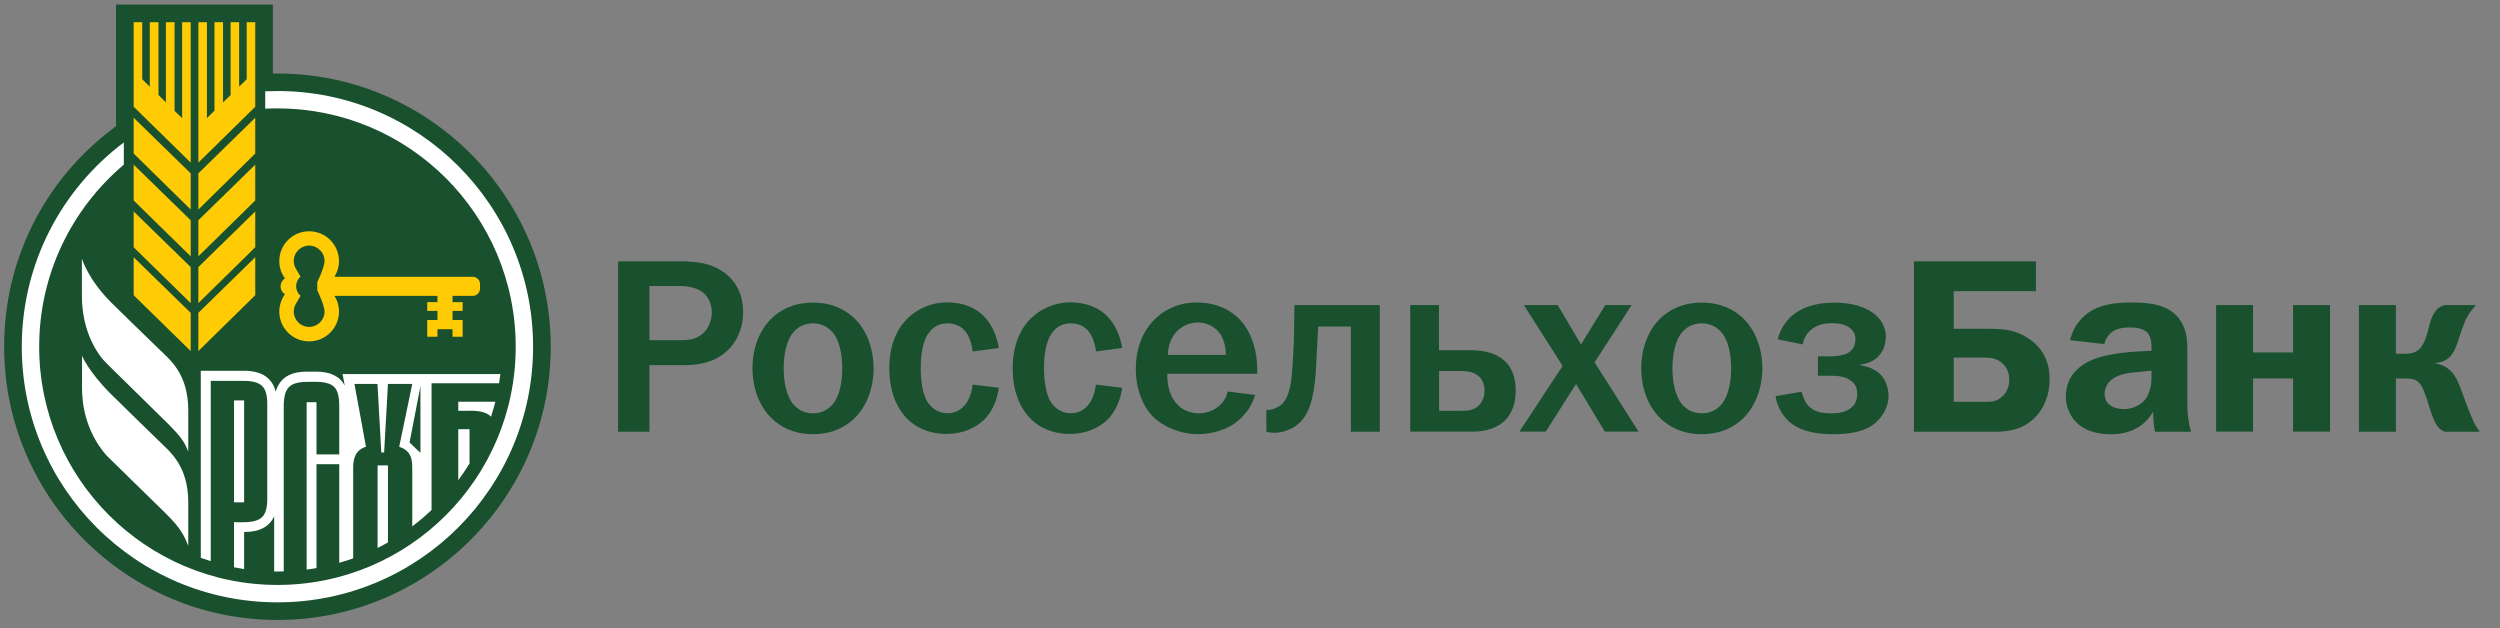 <svg width="195" height="49" viewBox="0 0 195 49" fill="none" xmlns="http://www.w3.org/2000/svg">
<rect x="0" y="0" width="195" height="49" fill="#808080" stroke="none"/>
<path d="M52.83 20.383C53.977 20.383 55.254 20.423 56.361 21.171C57.099 21.659 57.966 22.627 57.966 24.352C57.966 26.247 56.77 28.481 53.449 28.481H50.656V33.677H48.213V20.383H52.83ZM52.93 26.536C53.469 26.536 54.246 26.556 54.865 25.978C55.294 25.589 55.523 24.93 55.523 24.372C55.523 23.853 55.314 23.225 54.885 22.856C54.456 22.487 53.778 22.308 53.02 22.308H50.656V26.536H52.93ZM60.22 24.801C60.899 24.163 61.906 23.604 63.412 23.604C64.928 23.604 65.935 24.163 66.613 24.801C67.62 25.748 68.139 27.224 68.139 28.73C68.139 30.236 67.62 31.712 66.613 32.66C65.935 33.298 64.928 33.866 63.412 33.866C61.906 33.866 60.899 33.298 60.22 32.66C59.213 31.712 58.695 30.236 58.695 28.73C58.685 27.214 59.213 25.748 60.22 24.801ZM61.866 31.523C62.075 31.772 62.564 32.241 63.412 32.241C64.269 32.241 64.748 31.782 64.958 31.523C65.117 31.353 65.696 30.575 65.696 28.73C65.696 26.885 65.117 26.117 64.958 25.938C64.748 25.688 64.26 25.22 63.412 25.22C62.564 25.22 62.075 25.678 61.866 25.938C61.716 26.117 61.128 26.885 61.128 28.73C61.128 30.565 61.716 31.343 61.866 31.523ZM75.868 27.414C75.828 26.915 75.639 26.327 75.379 25.958C75.14 25.609 74.681 25.22 73.903 25.22C73.145 25.22 72.647 25.609 72.338 26.127C71.849 26.925 71.819 28.162 71.819 28.73C71.819 29.638 71.949 30.725 72.338 31.343C72.587 31.732 73.096 32.231 73.903 32.231C74.482 32.231 74.97 32.001 75.339 31.493C75.629 31.084 75.828 30.505 75.858 29.997L77.912 30.246C77.793 31.154 77.394 32.171 76.676 32.819C76.077 33.358 75.14 33.846 73.823 33.846C72.358 33.846 71.4 33.268 70.842 32.739C70.084 32.021 69.366 30.745 69.366 28.73C69.366 26.855 70.004 25.728 70.513 25.13C71.231 24.272 72.447 23.584 73.883 23.584C75.11 23.584 76.117 24.013 76.746 24.671C77.384 25.309 77.773 26.277 77.912 27.145L75.868 27.414ZM85.482 27.414C85.442 26.915 85.253 26.327 84.993 25.958C84.764 25.609 84.295 25.22 83.517 25.22C82.759 25.22 82.261 25.609 81.952 26.127C81.473 26.925 81.433 28.162 81.433 28.73C81.433 29.638 81.573 30.725 81.952 31.343C82.201 31.732 82.71 32.231 83.517 32.231C84.096 32.231 84.584 32.001 84.953 31.493C85.243 31.084 85.442 30.505 85.472 29.997L87.526 30.246C87.417 31.154 87.008 32.171 86.29 32.819C85.691 33.358 84.764 33.846 83.448 33.846C81.972 33.846 81.024 33.268 80.466 32.739C79.708 32.021 78.99 30.745 78.99 28.73C78.99 26.855 79.628 25.728 80.136 25.13C80.855 24.272 82.071 23.584 83.507 23.584C84.724 23.584 85.731 24.013 86.37 24.671C87.008 25.309 87.397 26.277 87.536 27.145L85.482 27.414ZM97.899 30.805C97.55 31.961 96.851 32.64 96.273 33.048C95.495 33.567 94.488 33.866 93.421 33.866C92.084 33.866 90.728 33.298 89.91 32.47C89.152 31.702 88.594 30.356 88.594 28.77C88.594 26.756 89.431 25.419 90.339 24.661C90.867 24.212 91.855 23.594 93.341 23.594C95.226 23.594 96.422 24.462 97.061 25.359C97.739 26.287 98.058 27.583 98.058 28.71V29.159H91.047C91.047 29.269 91.027 30.166 91.376 30.884C91.895 31.971 92.852 32.241 93.51 32.241C94.029 32.241 94.687 32.081 95.236 31.523C95.565 31.174 95.704 30.844 95.754 30.535L97.899 30.805ZM95.615 27.683C95.615 27.125 95.475 26.486 95.186 26.057C94.817 25.519 94.159 25.15 93.441 25.15C92.703 25.15 92.064 25.519 91.675 25.978C91.366 26.367 91.097 26.965 91.097 27.683H95.615ZM107.622 23.794V33.677H105.369V25.469H102.815C102.756 26.805 102.716 27.344 102.676 28.261C102.616 29.289 102.546 31.453 101.669 32.64C101.18 33.278 100.581 33.527 100.153 33.647C99.903 33.727 99.634 33.757 99.355 33.757C99.165 33.757 98.966 33.737 98.776 33.677V31.971H98.966C99.255 31.951 99.644 31.802 99.893 31.602C100.671 30.984 100.741 29.588 100.821 28.481C100.921 27.025 100.941 26.157 100.95 24.841L100.97 23.794H107.622ZM112.24 27.314H114.723C115.361 27.314 116.598 27.394 117.416 28.202C118.154 28.92 118.224 29.927 118.224 30.465C118.224 31.882 117.645 32.6 117.196 32.969C117.037 33.088 116.309 33.667 114.913 33.667H109.996V23.794H112.24V27.314ZM112.24 32.041H114.005C114.434 32.041 114.893 32.021 115.282 31.692C115.511 31.473 115.79 31.114 115.79 30.485C115.79 29.947 115.631 29.518 115.192 29.229C114.803 28.98 114.314 28.94 114.015 28.94H112.25V32.041H112.24ZM121.495 23.794L123.32 26.865L125.215 23.794H127.269L124.377 28.261L127.808 33.667H125.175L122.931 29.947L120.567 33.667H118.513L121.884 28.541L118.862 23.794H121.495ZM129.543 24.801C130.221 24.163 131.229 23.604 132.734 23.604C134.25 23.604 135.258 24.163 135.936 24.801C136.943 25.748 137.462 27.224 137.462 28.73C137.462 30.236 136.933 31.712 135.936 32.66C135.258 33.298 134.25 33.866 132.734 33.866C131.229 33.866 130.221 33.298 129.543 32.66C128.536 31.712 128.017 30.236 128.017 28.73C128.017 27.214 128.536 25.748 129.543 24.801ZM131.189 31.523C131.398 31.772 131.887 32.241 132.734 32.241C133.592 32.241 134.071 31.782 134.29 31.523C134.44 31.353 135.028 30.575 135.028 28.73C135.028 26.885 134.45 26.117 134.29 25.938C134.081 25.688 133.592 25.22 132.734 25.22C131.887 25.22 131.398 25.678 131.189 25.938C131.029 26.117 130.451 26.885 130.451 28.73C130.451 30.565 131.039 31.343 131.189 31.523ZM138.668 26.466C138.958 25.27 139.715 24.611 140.254 24.282C140.583 24.073 141.491 23.604 143.046 23.604C144.014 23.604 145.001 23.774 145.739 24.183C146.826 24.781 147.095 25.648 147.095 26.277C147.095 26.955 146.766 28.252 145.081 28.441V28.481C145.659 28.561 146.298 28.81 146.687 29.219C147.036 29.588 147.305 30.206 147.305 30.864C147.305 31.852 146.726 32.719 145.988 33.208C145.101 33.786 143.874 33.866 142.967 33.866C142.049 33.866 140.663 33.767 139.686 32.999C139.147 32.57 138.638 31.832 138.489 30.904L140.523 30.555C140.603 30.864 140.773 31.333 141.002 31.602C141.511 32.191 142.298 32.241 142.807 32.241C143.316 32.241 143.854 32.181 144.283 31.892C144.672 31.622 144.862 31.253 144.862 30.765C144.862 30.356 144.782 30.027 144.433 29.737C143.984 29.368 143.386 29.309 142.827 29.309H141.8V27.793H142.827C143.216 27.793 143.774 27.713 144.084 27.563C144.493 27.354 144.722 27.005 144.722 26.436C144.722 26.127 144.602 25.828 144.313 25.599C143.864 25.23 143.226 25.21 142.897 25.21C142.448 25.21 141.79 25.27 141.251 25.728C141.022 25.918 140.713 26.287 140.613 26.865L138.668 26.466ZM158.804 22.706H152.391V25.648H155.243C156.271 25.648 157.258 25.728 158.265 26.426C159.253 27.105 159.871 28.112 159.871 29.568C159.871 30.924 159.362 31.931 158.724 32.57C157.757 33.537 156.65 33.677 155.493 33.677H149.29V20.383H158.804V22.706ZM152.391 31.343H154.894C155.363 31.343 155.792 31.323 156.231 30.874C156.66 30.445 156.719 29.967 156.719 29.598C156.719 29.179 156.6 28.75 156.231 28.381C155.792 27.942 155.223 27.892 154.815 27.892H152.391V31.343ZM161.467 26.536C161.776 25.2 162.643 24.521 163.172 24.212C163.94 23.764 164.967 23.594 166.254 23.594C167.879 23.594 169.525 23.803 170.263 25.339C170.652 26.137 170.612 26.985 170.612 27.723V31.543C170.612 32.34 170.721 33.078 170.901 33.677H168.089C168.009 33.288 167.949 32.769 167.939 32.111C167.57 32.769 166.672 33.876 164.628 33.876C163.72 33.876 162.783 33.647 162.145 33.118C161.526 32.61 161.137 31.802 161.137 30.914C161.137 29.927 161.566 28.74 163.252 28.042C164.339 27.593 166.104 27.444 166.892 27.404L167.819 27.364V27.154C167.819 26.885 167.799 26.307 167.53 25.988C167.161 25.559 166.423 25.539 166.134 25.539C165.735 25.539 165.246 25.579 164.837 25.828C164.588 25.978 164.259 26.297 164.139 26.835L161.467 26.536ZM166.952 28.999C165.984 29.079 165.017 29.179 164.468 29.847C164.319 30.037 164.159 30.336 164.159 30.735C164.159 31.164 164.369 31.453 164.588 31.602C164.857 31.812 165.266 31.912 165.655 31.912C166.234 31.912 166.912 31.662 167.301 31.194C167.361 31.134 167.819 30.555 167.819 29.428V28.91L166.952 28.999ZM175.738 23.794V27.494H178.859V23.794H181.742V33.667H178.859V29.518H175.738V33.667H172.856V23.794H175.738ZM186.878 23.794V27.593H187.656C188.493 27.593 188.842 27.184 189.052 26.736C189.461 25.868 189.441 25.19 189.81 24.512C190.099 23.973 190.488 23.833 190.737 23.794H193.121C192.812 24.123 192.542 24.512 192.363 24.861C192.054 25.499 191.765 26.546 191.585 26.995C191.356 27.613 190.967 28.232 189.979 28.311V28.351C190.508 28.431 191.047 28.7 191.455 29.299C191.705 29.668 191.874 30.146 192.154 30.904C192.423 31.682 192.542 31.951 192.792 32.55C192.991 32.999 193.101 33.268 193.43 33.677H190.717C190.289 33.537 189.999 33.248 189.65 32.241C189.381 31.473 189.341 31.194 189.162 30.765L189.022 30.416C188.733 29.678 188.344 29.528 187.745 29.528H186.878V33.677H183.996V23.794H186.878Z" fill="#19502E"/>
<path d="M21.645 48.357C9.886 48.357 0.322 38.803 0.322 27.045C0.322 20.293 3.424 14.08 8.829 10.011L9.049 9.832V0.357H21.285V5.733H21.645C33.393 5.733 42.957 15.297 42.957 27.055C42.957 38.803 33.393 48.357 21.645 48.357Z" fill="#19502E"/>
<path d="M15.472 27.384L19.91 23.026V20.064L15.472 24.402V27.384ZM15.472 16.344L19.91 11.976V9.183L15.472 13.521V16.344ZM15.472 19.994L19.91 15.636V12.843L15.472 17.181V19.994ZM14.206 9.213L13.617 8.645V1.733H12.939V7.986L12.361 7.408V1.733H11.682V6.76L11.094 6.181V1.733H10.426V8.326L14.874 12.684V1.733H14.206V9.213ZM15.472 23.644L19.91 19.286V16.493L15.472 20.832V23.644ZM10.426 23.026L14.874 27.384V24.402L10.426 20.064V23.026ZM19.242 6.181L18.653 6.76V1.733H17.985V7.418L17.397 7.986V1.733H16.729V8.635L16.14 9.213V1.733H15.472V12.684L19.91 8.326V1.733H19.242V6.181ZM10.426 11.976L14.874 16.344V13.521L10.426 9.183V11.976ZM10.426 15.636L14.874 19.994V17.181L10.426 12.843V15.636ZM10.426 19.286L14.874 23.644V20.832L10.426 16.493V19.286ZM36.884 21.59H26.083C26.313 21.231 26.442 20.812 26.442 20.363C26.442 19.076 25.395 18.039 24.109 18.039C22.822 18.039 21.785 19.086 21.785 20.363C21.785 20.872 21.945 21.33 22.224 21.709C22.024 21.839 21.885 22.068 21.885 22.338C21.885 22.597 22.024 22.826 22.224 22.956C21.955 23.335 21.785 23.804 21.785 24.302C21.785 25.589 22.822 26.626 24.109 26.626C25.395 26.626 26.442 25.589 26.442 24.302C26.442 23.854 26.313 23.425 26.083 23.076H34.122V23.564H33.324V24.252H34.122V24.96H33.324V26.267H34.122V25.678H35.298V26.267H36.086V24.96H35.298V24.252H36.086V23.564H35.298V23.076H36.884C37.193 23.076 37.443 22.816 37.443 22.507V22.158C37.443 21.849 37.183 21.59 36.884 21.59ZM25.316 24.302C25.316 24.96 24.777 25.499 24.109 25.499C23.451 25.499 22.912 24.96 22.912 24.302C22.912 24.063 22.982 23.834 23.111 23.644L23.441 23.076C23.231 22.896 23.101 22.627 23.101 22.328C23.101 22.028 23.231 21.759 23.441 21.58L23.111 21.011C22.982 20.822 22.912 20.602 22.912 20.353C22.912 19.695 23.451 19.156 24.109 19.156C24.767 19.156 25.316 19.695 25.316 20.353C25.316 20.842 24.747 22.009 24.747 22.009V22.637C24.747 22.647 25.316 23.814 25.316 24.302Z" fill="#FFCB05"/>
<path d="M6.387 20.174V23.076C6.387 25.849 7.593 27.634 8.292 28.322C8.7 28.721 12.829 32.79 12.889 32.84C14.176 34.096 14.395 34.505 14.684 35.223V32.012C14.684 29.149 13.238 28.043 12.49 27.314C10.745 25.619 9.588 24.502 8.641 23.565C6.865 21.779 6.387 20.174 6.387 20.174ZM12.49 34.485C10.755 32.78 9.588 31.673 8.651 30.735C6.865 28.95 6.397 27.743 6.397 27.743V30.247C6.397 33.019 7.653 34.784 8.292 35.512C8.7 35.911 12.839 39.96 12.889 40.01C14.176 41.267 14.395 41.865 14.684 42.573V39.182C14.684 36.32 13.228 35.213 12.49 34.485Z" fill="white"/>
<path d="M21.645 7.1C21.326 7.1 21.007 7.11 20.688 7.12V8.476C21.007 8.456 21.316 8.456 21.645 8.456C31.907 8.456 40.225 16.773 40.225 27.046C40.225 37.308 31.907 45.625 21.645 45.625C11.383 45.625 3.056 37.308 3.056 27.046C3.056 21.351 5.619 16.255 9.658 12.844V11.109C4.821 14.749 1.699 20.533 1.699 27.046C1.699 38.056 10.625 46.982 21.645 46.982C32.655 46.982 41.581 38.056 41.581 27.046C41.581 16.035 32.655 7.1 21.645 7.1Z" fill="white"/>
<path d="M35.746 37.457C36.055 37.038 36.344 36.6 36.624 36.151V33.478H35.746V37.457ZM38.299 32.501C38.429 32.112 38.538 31.723 38.638 31.334H35.746V32.042H36.185C36.953 32.022 37.821 32.012 38.299 32.501Z" fill="white"/>
<path d="M19.042 31.233H18.254V39.182H19.042V31.233Z" fill="white"/>
<path d="M16.448 29.708H19.041C19.709 29.708 20.178 29.847 20.447 30.107C20.716 30.366 20.846 30.835 20.846 31.503V38.933C20.846 39.601 20.716 40.07 20.447 40.329C20.038 40.738 19.28 40.738 18.652 40.738C18.512 40.728 18.373 40.728 18.253 40.728V44.248C18.512 44.298 18.772 44.348 19.041 44.388V41.496C20.238 41.496 21.016 41.087 21.385 40.269V44.577H21.644C21.804 44.577 21.973 44.577 22.133 44.568V31.633C22.133 30.944 22.272 30.466 22.532 30.196C22.791 29.927 23.26 29.788 23.918 29.788C24.586 29.788 25.573 29.688 26.082 30.196C26.341 30.466 26.461 30.954 26.461 31.633V35.442H24.686V31.373H23.918V44.428C24.177 44.398 24.427 44.358 24.686 44.308V36.21H26.461V43.899C26.83 43.8 27.189 43.68 27.548 43.55V36.509C27.548 35.712 27.738 35.113 28.545 34.844L27.648 29.947H29.443L29.742 35.293H29.962L30.261 29.947H32.156L31.138 34.844C31.986 35.143 32.156 35.662 32.156 36.509V41.057C32.684 40.658 33.183 40.239 33.661 39.78V29.897H38.927C38.967 29.658 38.997 29.428 39.027 29.179H26.72L26.89 30.067C26.501 29.349 25.763 28.99 24.676 28.99H23.908C22.601 28.99 21.814 29.508 21.504 30.546C21.225 29.458 20.397 28.92 19.031 28.92H15.66V43.51C15.919 43.6 16.179 43.69 16.438 43.77V29.708H16.448ZM32.794 35.322L31.946 34.515L32.794 30.127V35.322Z" fill="white"/>
<path d="M29.453 42.742C29.722 42.603 29.992 42.463 30.261 42.313V36.3H29.453V42.742Z" fill="white"/>
</svg>
